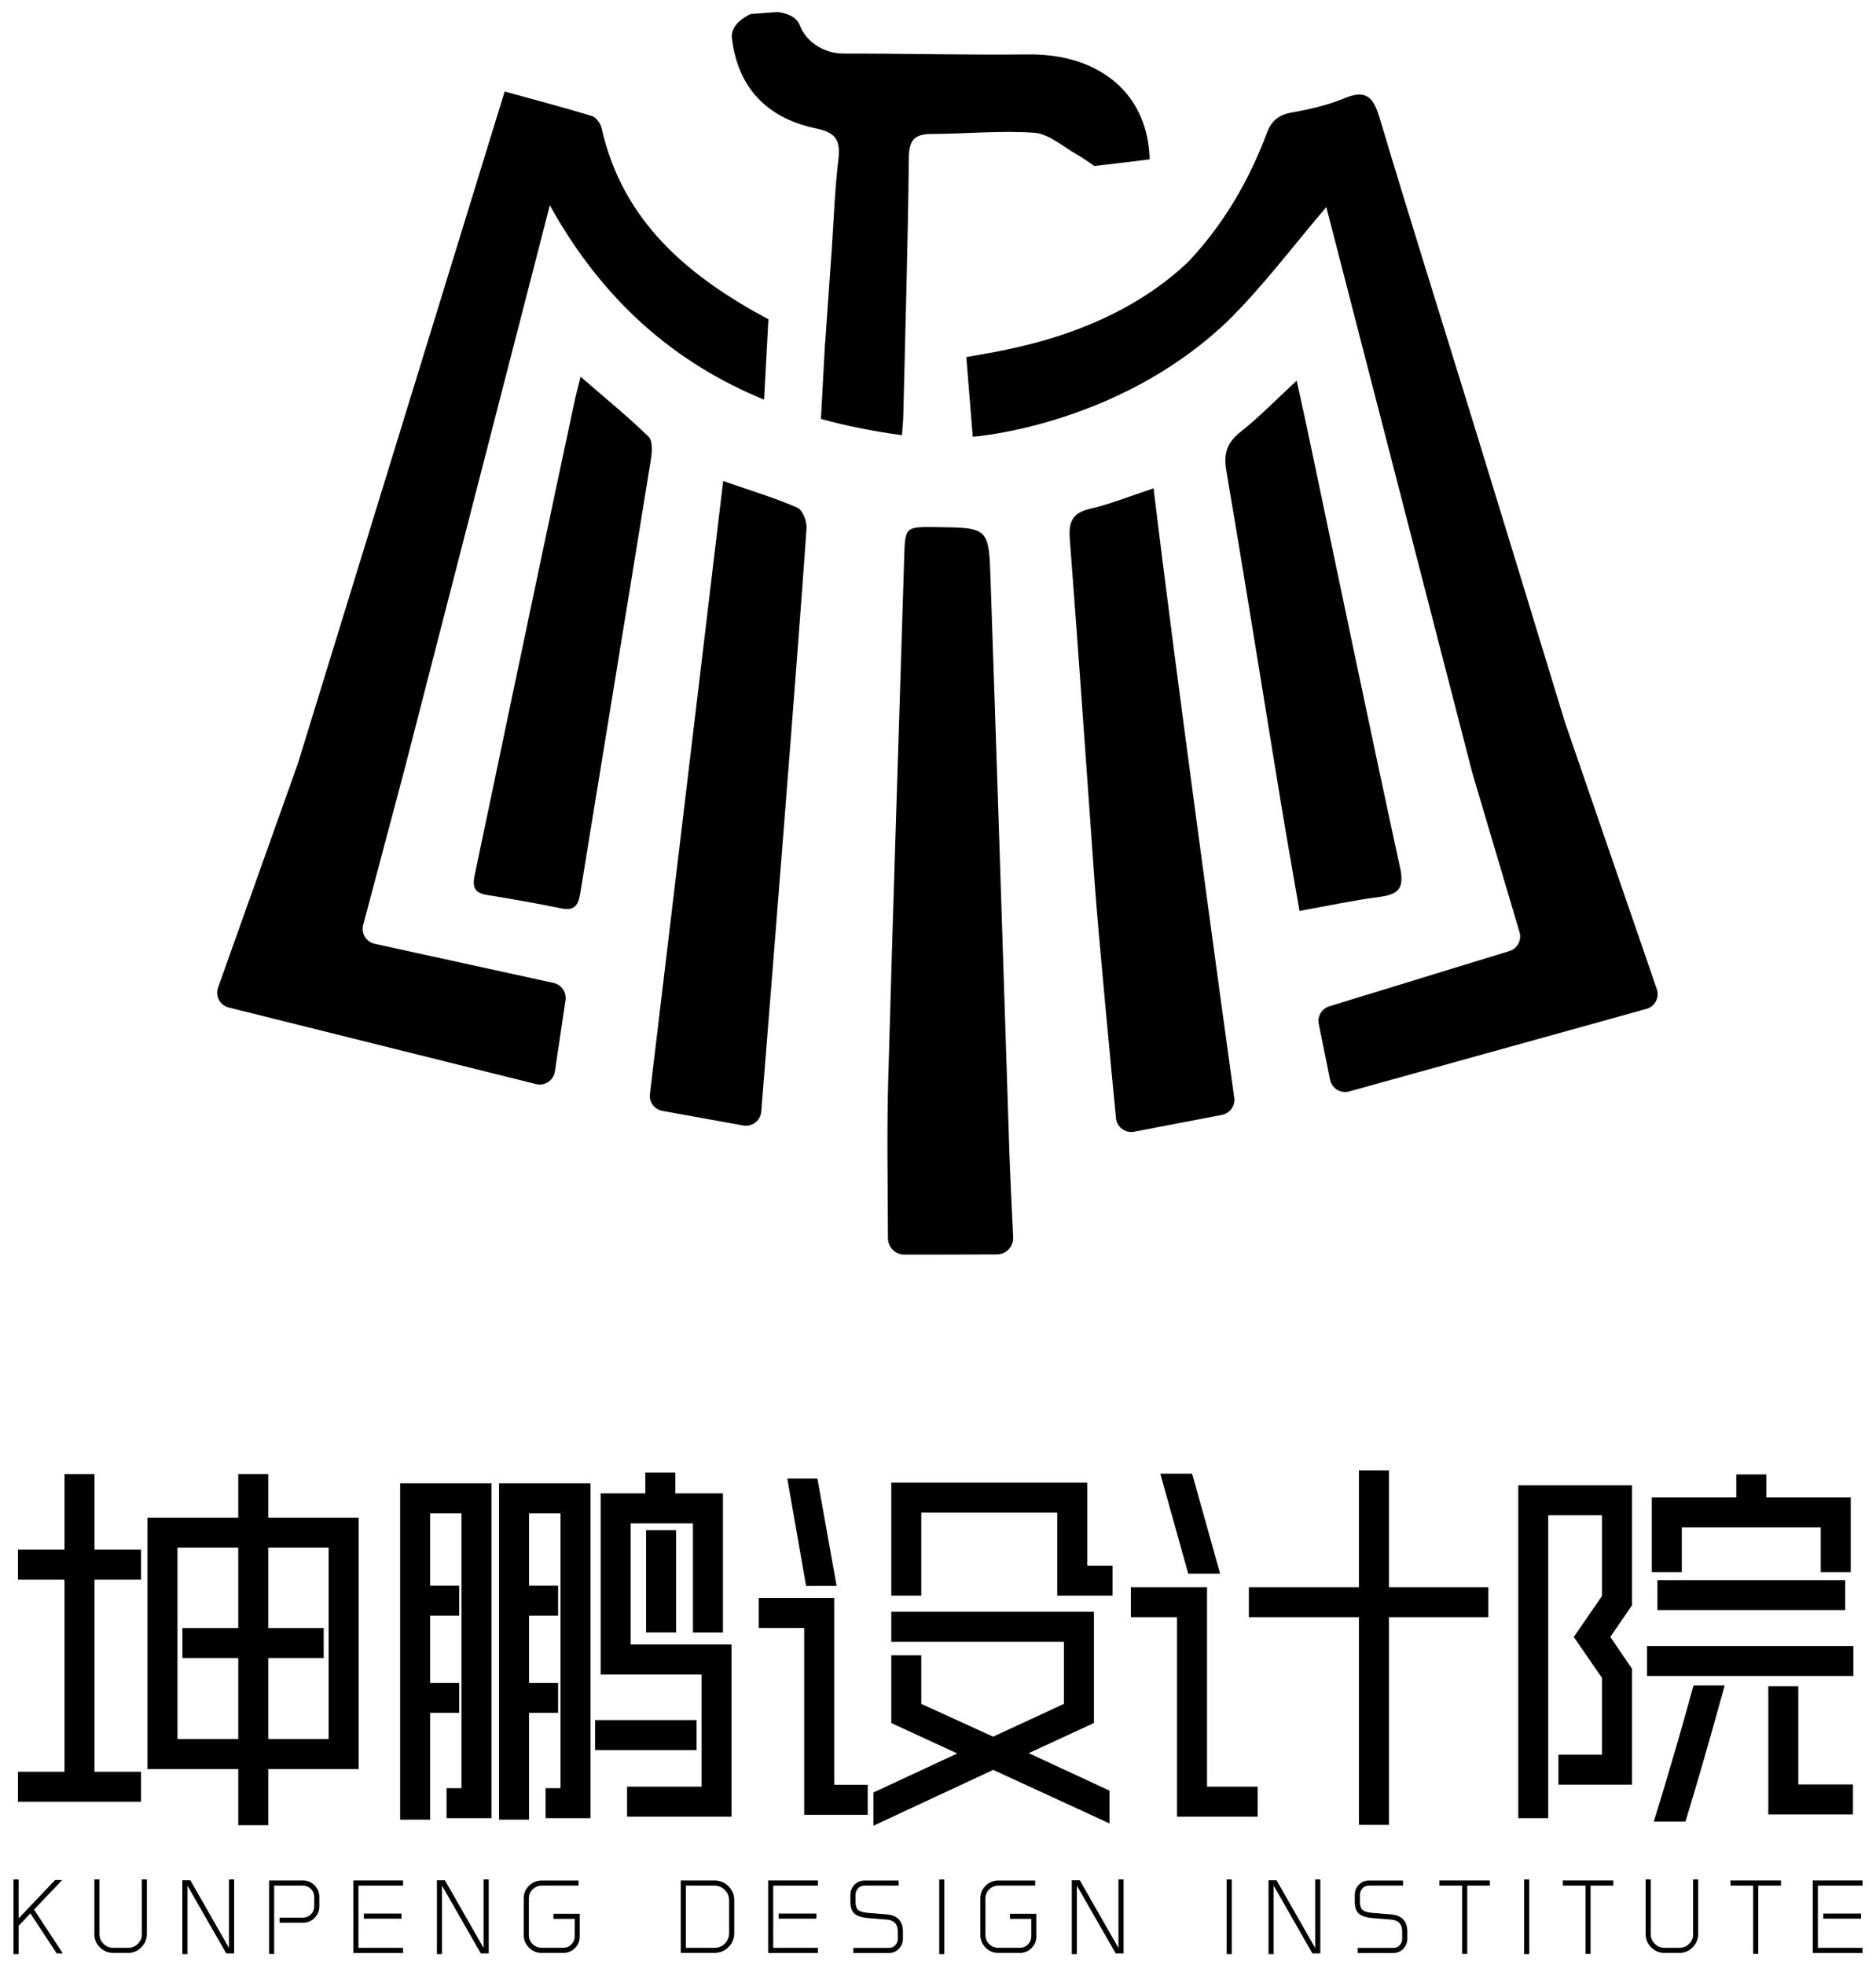 <?xml version="1.0" encoding="utf-8"?>
<!-- Generator: Adobe Illustrator 25.2.1, SVG Export Plug-In . SVG Version: 6.00 Build 0)  -->
<svg version="1.1" id="图层_1" xmlns="http://www.w3.org/2000/svg" xmlns:xlink="http://www.w3.org/1999/xlink" x="0px" y="0px"
	 viewBox="0 0 288.28 301.9" style="enable-background:new 0 0 288.28 301.9;" xml:space="preserve">
<g>
	<g>
		<path d="M55.12,233.15H41.22v-6.69h-4.61v6.69H22.66v38.63h13.95v8.63h4.61v-8.63h13.89V233.15z M36.61,254.74v12.43h-9.34v-29.41
			h9.34v12.37h-8.58v4.61H36.61z M41.22,254.74h8.52v-4.61h-8.52v-12.37h9.28v29.41h-9.28V254.74z"/>
		<polygon points="21.67,272.2 14.52,272.2 14.52,242.68 21.67,242.68 21.67,238.07 14.52,238.07 14.52,226.46 9.91,226.46 
			9.91,238.07 2.76,238.07 2.76,242.68 9.91,242.68 9.91,272.2 2.76,272.2 2.76,276.81 21.67,276.81 		"/>
		<rect x="91.45" y="264.26" width="15.59" height="4.61"/>
		<polygon points="76.69,279.56 81.3,279.56 81.3,263.15 85.76,263.15 85.76,258.54 81.3,258.54 81.3,248.22 85.76,248.22 
			85.76,243.61 81.3,243.61 81.3,232.5 86.13,232.5 86.13,274.72 83.84,274.72 83.84,279.33 90.74,279.33 90.74,227.89 
			76.69,227.89 		"/>
		<polygon points="112.41,252.65 96.91,252.65 96.91,234.04 106.48,234.04 106.48,250.8 111.09,250.8 111.09,229.43 103.78,229.43 
			103.78,226.23 99.17,226.23 99.17,229.43 92.3,229.43 92.3,257.26 107.8,257.26 107.8,274.49 96.36,274.49 96.36,279.1 
			112.41,279.1 		"/>
		<rect x="99.28" y="235.09" width="4.61" height="15.7"/>
		<polygon points="61.49,279.56 66.1,279.56 66.1,263.15 70.56,263.15 70.56,258.54 66.1,258.54 66.1,248.22 70.56,248.22 
			70.56,243.61 66.1,243.61 66.1,232.5 70.92,232.5 70.92,274.72 68.63,274.72 68.63,279.33 75.53,279.33 75.53,227.89 
			61.49,227.89 		"/>
		<polygon points="141.57,232.39 162.46,232.39 162.46,245.14 170.96,245.14 170.96,240.53 167.07,240.53 167.07,227.78 
			136.96,227.78 136.96,245.14 141.57,245.14 		"/>
		<polygon points="128.56,243.65 125.61,227.15 120.98,227.15 123.87,243.65 		"/>
		<polygon points="123.58,278.81 133.34,278.81 133.34,274.2 128.19,274.2 128.19,245.5 116.6,245.5 116.6,250.11 123.58,250.11 		
			"/>
		<polygon points="170.5,280.14 170.5,275.1 158.08,269.34 168.1,264.71 168.1,247.62 136.96,247.62 136.96,252.23 163.49,252.23 
			163.49,261.77 152.61,266.81 141.57,261.77 141.57,254.31 136.96,254.31 136.96,264.71 147.1,269.39 134.22,275.38 134.22,280.49 
			152.62,271.91 		"/>
		<polygon points="187.49,241.76 183.19,226.4 178.3,226.4 182.59,241.76 		"/>
		<polygon points="208.83,280.36 213.44,280.36 213.44,248.45 228.71,248.45 228.71,243.84 213.44,243.84 213.44,225.89 
			208.83,225.89 208.83,243.84 191.91,243.84 191.91,248.45 208.83,248.45 		"/>
		<polygon points="185.48,243.84 173.78,243.84 173.78,248.45 180.87,248.45 180.87,279.1 193.26,279.1 193.26,274.49 
			185.48,274.49 		"/>
		<path d="M260.09,259.48c-1.7,6.21-3.61,12.74-5.66,19.42l-0.29,0.95H259l0.16-0.52c1.7-5.6,3.59-12.14,5.61-19.46l0.26-0.93h-4.78
			L260.09,259.48z"/>
		<polygon points="258.44,234.67 279.79,234.67 279.79,241.53 284.4,241.53 284.4,230.06 271.42,230.06 271.42,226.52 
			266.81,226.52 266.81,230.06 253.83,230.06 253.83,241.53 258.44,241.53 		"/>
		<rect x="254.69" y="242.76" width="28.85" height="4.61"/>
		<polygon points="271.73,259.05 271.73,278.76 284.74,278.76 284.74,274.15 276.34,274.15 276.34,259.05 		"/>
		<polygon points="233.31,279.33 237.91,279.33 237.91,232.79 246.17,232.79 246.17,245.2 241.84,251.49 246.17,257.78 
			246.17,269.57 239.48,269.57 239.48,274.18 250.78,274.18 250.78,256.36 247.45,251.49 250.78,246.63 250.78,228.18 
			233.31,228.18 		"/>
		<rect x="253.09" y="252.88" width="31.71" height="4.61"/>
		<polygon points="9.56,288.83 8.47,288.83 2.86,294.73 2.86,288.75 2.07,288.75 2.07,300.21 2.86,300.21 2.86,295.82 2.88,295.84 
			4.67,293.96 8.71,300.1 9.65,300.1 5.23,293.37 		"/>
		<path d="M21.81,297.12c0,0.59-0.21,1.1-0.63,1.52c-0.41,0.41-0.91,0.61-1.52,0.61h-2.23c-0.6,0-1.11-0.2-1.52-0.61
			c-0.42-0.42-0.63-0.92-0.63-1.52v-8.38h-0.78v8.38c0,0.82,0.29,1.51,0.86,2.06c0.57,0.57,1.25,0.85,2.06,0.85h2.23
			c0.81,0,1.5-0.28,2.06-0.85c0.57-0.56,0.86-1.25,0.86-2.06v-8.38h-0.78V297.12z"/>
		<polygon points="35.19,299.27 29.25,288.87 28.02,288.87 28.02,300.21 28.8,300.21 28.8,289.69 34.76,300.1 35.98,300.1 
			35.98,288.74 35.19,288.74 		"/>
		<path d="M46.55,288.9h-5.2v11.29h0.78v-10.5h4.42c0.48,0,0.89,0.17,1.23,0.51c0.34,0.34,0.51,0.75,0.51,1.23v1.44
			c0,0.48-0.17,0.89-0.51,1.23c-0.34,0.34-0.75,0.51-1.23,0.51h-3.58v0.78h3.58c0.7,0,1.29-0.24,1.78-0.73
			c0.5-0.5,0.74-1.09,0.74-1.79v-1.44c0-0.7-0.25-1.29-0.74-1.79C47.84,289.15,47.24,288.9,46.55,288.9z"/>
		<rect x="55.91" y="293.99" width="5.79" height="0.78"/>
		<polygon points="54.29,300.04 61.94,300.04 61.94,299.25 55.08,299.25 55.08,289.69 61.94,289.69 61.94,288.9 54.29,288.9 		"/>
		<polygon points="74.31,299.27 68.37,288.87 67.14,288.87 67.14,300.21 67.92,300.21 67.92,289.69 73.88,300.1 75.1,300.1 
			75.1,288.74 74.31,288.74 		"/>
		<path d="M85.04,294.8h3.27v2.69c0,0.48-0.17,0.89-0.51,1.24c-0.34,0.34-0.75,0.51-1.24,0.51h-3.32c-0.54,0-1.01-0.19-1.4-0.57
			c-0.38-0.39-0.57-0.86-0.57-1.4v-5.61c0-0.54,0.19-1,0.57-1.39c0.39-0.38,0.86-0.58,1.4-0.58h5.67v-0.78h-5.67
			c-0.76,0-1.41,0.27-1.95,0.8c-0.54,0.54-0.81,1.19-0.81,1.95v5.61c0,0.76,0.27,1.41,0.81,1.95c0.54,0.54,1.19,0.81,1.95,0.81h3.32
			c0.7,0,1.29-0.25,1.79-0.74s0.74-1.09,0.74-1.79v-3.48h-4.05V294.8z"/>
		<path d="M109.78,288.9h-5.17v11.13h5.17c0.84,0,1.56-0.3,2.16-0.89c0.59-0.59,0.89-1.31,0.89-2.16v-5.04
			c0-0.84-0.3-1.56-0.89-2.16C111.35,289.2,110.63,288.9,109.78,288.9z M112.04,296.99c0,0.62-0.22,1.15-0.65,1.61
			c-0.45,0.44-0.99,0.65-1.61,0.65h-4.39v-9.56h4.39c0.63,0,1.16,0.22,1.61,0.67c0.44,0.44,0.65,0.97,0.65,1.59V296.99z"/>
		<rect x="119.66" y="293.99" width="5.79" height="0.78"/>
		<polygon points="118.04,300.04 125.68,300.04 125.68,299.25 118.82,299.25 118.82,289.69 125.68,289.69 125.68,288.9 
			118.04,288.9 		"/>
		<path d="M136.33,294.12l-2.98-0.24c-0.71-0.08-1.19-0.21-1.42-0.4c-0.31-0.23-0.46-0.68-0.46-1.33v-1.05
			c0-0.38,0.14-0.72,0.4-1.01c0.25-0.27,0.58-0.4,0.97-0.4h5.25v-0.78h-5.25c-0.59,0-1.1,0.21-1.53,0.64
			c-0.42,0.44-0.63,0.95-0.63,1.55v1.05c0,0.48,0.06,0.87,0.18,1.18c0.11,0.32,0.3,0.58,0.58,0.78c0.37,0.27,0.98,0.46,1.83,0.56
			l2.99,0.24c1.13,0.09,1.7,0.7,1.7,1.83v1.11c0,0.4-0.14,0.74-0.4,1.01c-0.25,0.27-0.57,0.4-0.97,0.4h-5.46v0.78h5.46
			c0.61,0,1.12-0.21,1.53-0.64c0.42-0.44,0.63-0.95,0.63-1.56v-1.11c0-0.81-0.23-1.45-0.69-1.91
			C137.64,294.42,137.06,294.19,136.33,294.12z"/>
		<rect x="144.33" y="288.75" width="0.78" height="11.46"/>
		<path d="M155.2,294.8h3.27v2.69c0,0.48-0.17,0.89-0.51,1.24c-0.34,0.34-0.75,0.51-1.24,0.51h-3.32c-0.54,0-1.01-0.19-1.4-0.57
			c-0.38-0.39-0.57-0.86-0.57-1.4v-5.61c0-0.54,0.19-1,0.57-1.39c0.39-0.38,0.86-0.58,1.4-0.58h5.67v-0.78h-5.67
			c-0.76,0-1.41,0.27-1.95,0.8c-0.54,0.54-0.81,1.19-0.81,1.95v5.61c0,0.76,0.27,1.41,0.81,1.95c0.54,0.54,1.19,0.81,1.95,0.81h3.32
			c0.7,0,1.29-0.25,1.79-0.74c0.5-0.5,0.74-1.09,0.74-1.79v-3.48h-4.05V294.8z"/>
		<polygon points="171.87,299.27 165.93,288.87 164.7,288.87 164.7,300.21 165.48,300.21 165.48,289.69 171.44,300.1 172.66,300.1 
			172.66,288.74 171.87,288.74 		"/>
		<rect x="188.5" y="288.75" width="0.78" height="11.46"/>
		<polygon points="202.1,299.27 196.16,288.87 194.93,288.87 194.93,300.21 195.72,300.21 195.72,289.69 201.67,300.1 202.89,300.1 
			202.89,288.74 202.1,288.74 		"/>
		<path d="M213.84,294.12l-2.98-0.24c-0.71-0.08-1.19-0.21-1.42-0.4c-0.31-0.23-0.46-0.68-0.46-1.33v-1.05
			c0-0.38,0.14-0.72,0.4-1.01c0.25-0.27,0.58-0.4,0.97-0.4h5.25v-0.78h-5.25c-0.59,0-1.1,0.21-1.53,0.64
			c-0.42,0.44-0.63,0.95-0.63,1.55v1.05c0,0.48,0.06,0.87,0.18,1.18c0.11,0.32,0.3,0.58,0.58,0.78c0.37,0.27,0.98,0.46,1.83,0.56
			l2.99,0.24c1.13,0.09,1.7,0.7,1.7,1.83v1.11c0,0.4-0.14,0.74-0.4,1.01c-0.25,0.27-0.57,0.4-0.97,0.4h-5.46v0.78h5.46
			c0.61,0,1.12-0.21,1.53-0.64c0.42-0.44,0.63-0.95,0.63-1.56v-1.11c0-0.81-0.23-1.45-0.69-1.91
			C215.14,294.42,214.57,294.19,213.84,294.12z"/>
		<polygon points="221.19,289.69 224.68,289.69 224.68,300.18 225.47,300.18 225.47,289.69 228.95,289.69 228.95,288.9 
			221.19,288.9 		"/>
		<rect x="234.21" y="288.75" width="0.78" height="11.46"/>
		<polygon points="240.15,289.69 243.64,289.69 243.64,300.18 244.42,300.18 244.42,289.69 247.91,289.69 247.91,288.9 
			240.15,288.9 		"/>
		<path d="M260.19,297.12c0,0.59-0.21,1.1-0.63,1.52c-0.41,0.41-0.91,0.61-1.52,0.61h-2.23c-0.6,0-1.11-0.2-1.52-0.61
			c-0.42-0.42-0.63-0.92-0.63-1.52v-8.38h-0.78v8.38c0,0.82,0.29,1.51,0.86,2.06c0.57,0.57,1.25,0.85,2.06,0.85h2.23
			c0.81,0,1.5-0.28,2.06-0.85c0.57-0.56,0.86-1.25,0.86-2.06v-8.38h-0.78V297.12z"/>
		<polygon points="265.92,289.69 269.41,289.69 269.41,300.18 270.19,300.18 270.19,289.69 273.68,289.69 273.68,288.9 
			265.92,288.9 		"/>
		<rect x="280.18" y="293.99" width="5.79" height="0.78"/>
		<polygon points="286.21,288.9 278.56,288.9 278.56,300.04 286.21,300.04 286.21,299.25 279.35,299.25 279.35,289.69 
			286.21,289.69 		"/>
	</g>
	<g>
		<path d="M149.48,67.1c0,0,22.03-1.56,38.95-17.55c5.5-5.36,10.15-11.61,15.38-17.74c7.39,28.63,22.46,87.01,22.46,87.01
			l7.23,24.38c0.37,1.24-0.33,2.54-1.57,2.92l-27.66,8.48c-1.16,0.36-1.86,1.53-1.62,2.72l1.74,8.56c0.27,1.34,1.62,2.16,2.94,1.8
			L253,155c1.31-0.36,2.04-1.75,1.6-3.03c-3.11-9.01-14.03-40.74-14.14-41.08c-4.8-15.74-9.61-31.48-14.45-47.21
			c-4.66-15.15-9.44-30.26-13.97-45.44c-0.94-3.16-1.97-4.6-5.46-3.14c-2.57,1.07-5.36,1.7-8.11,2.19c-2.11,0.37-3.14,1.39-3.8,3.16
			c-2.75,7.36-6.75,14.18-12.17,19.87c-12.45,11.76-29.54,13.65-34.01,14.54L149.48,67.1z"/>
		<path d="M138.97,192.75c-1.39,0-2.52-1.13-2.52-2.52c-0.03-8.35-0.18-16.32,0.04-24.27c0.73-26.71,1.64-53.42,2.45-80.13
			c0.15-4.92,0.07-4.92,5.1-4.85c7.79,0.11,7.91,0.11,8.17,7.9c1.01,29.39,1.95,58.78,2.9,88.17c0.1,2.97,0.4,9.4,0.58,13.03
			c0.07,1.44-1.07,2.64-2.51,2.64C149.65,192.74,143.31,192.75,138.97,192.75z"/>
		<path d="M111.13,73.9c4.33,1.51,7.95,2.59,11.39,4.09c0.8,0.35,1.49,2.1,1.42,3.15c-1.3,19.09-5.92,76.72-6.96,89.64
			c-0.11,1.39-1.4,2.37-2.76,2.13l-12.43-2.24c-1.23-0.22-2.07-1.35-1.92-2.59C101.27,156.33,107.96,100.56,111.13,73.9z"/>
		<path d="M177.27,75.02c3.11,26.16,10.76,81.88,12.39,93.63c0.17,1.24-0.66,2.39-1.89,2.63l-13.49,2.59
			c-1.36,0.26-2.65-0.7-2.79-2.08c-0.71-7.35-2.72-28.41-3.27-36.07c-1.27-17.65-2.47-35.3-3.83-52.94
			c-0.2-2.67,0.45-4.01,3.18-4.63C170.64,77.45,173.59,76.23,177.27,75.02z"/>
		<path d="M89.22,57.88c3.77,3.27,7.24,6.1,10.44,9.2c0.65,0.63,0.55,2.32,0.37,3.45c-3.6,22.28-7.27,44.54-10.88,66.81
			c-0.29,1.76-0.91,2.62-2.88,2.22c-3.82-0.78-7.67-1.46-11.52-2.08c-2.4-0.39-2.04-1.89-1.7-3.54c3.01-14.32,6-28.65,9.02-42.97
			c2.03-9.67,4.09-19.32,6.15-28.98C88.46,60.82,88.78,59.67,89.22,57.88z"/>
		<path d="M199.69,139.95c-1.03-5.95-2.03-11.55-2.95-17.16c-2.76-16.84-5.44-33.7-8.3-50.53c-0.45-2.64,0.15-4.3,2.24-5.95
			c2.85-2.25,5.39-4.89,8.57-7.83c0.56,2.54,1.05,4.7,1.51,6.86c4.78,22.67,9.48,45.35,14.39,67.99c0.69,3.2-0.3,4.09-3.2,4.47
			C207.99,138.31,204.08,139.16,199.69,139.95z"/>
		<g>
			<path d="M157.95,8.36c-9.42,0.11-18.84-0.15-28.27-0.13c-2.93,0.01-5.75-1.65-6.8-4.39c-0.7-1.84-3.48-1.99-3.48-1.99l-4.01,0.3
				c0,0-3.21,1.3-2.92,3.72c0.87,7.36,5.17,12.27,12.97,13.87c2.94,0.6,3.74,1.78,3.4,4.66c-0.56,4.72-0.72,9.49-1.05,14.24
				c-0.31,4.46-0.63,8.92-0.99,14.07c-0.01,0-0.01-0.01-0.02-0.01l-0.63,11.66c3.97,1.09,8.12,1.92,12.46,2.5
				c0.11-1.69,0.19-2.4,0.2-3.12c0.31-13.18,0.71-26.35,0.85-39.53c0.03-2.78,0.95-3.62,3.55-3.63c5.25-0.01,10.52-0.56,15.73-0.18
				c2.22,0.16,4.33,2.08,6.44,3.27c0.98,0.55,2.77,1.83,2.77,1.83s5.72-0.65,8.51-1.02C176.41,14.35,168.92,8.23,157.95,8.36z"/>
			<path d="M62.13,118.32c0,0,10.53-40.89,15.8-61.33c2.15-8.34,4.3-16.68,6.56-25.45c8.15,14.7,19.23,24.24,32.92,29.86l0.67-12.34
				c-12.16-6.54-22.37-14.86-25.64-29.39c-0.16-0.71-0.84-1.65-1.47-1.84c-4.29-1.31-8.63-2.44-13.42-3.77
				C66.93,48.57,45.78,117.29,45.78,117.29l-12.27,34.43c-0.47,1.31,0.3,2.74,1.65,3.07l47.21,11.76c1.35,0.34,2.69-0.56,2.9-1.94
				l1.63-10.95c0.18-1.22-0.62-2.38-1.83-2.65l-27.49-6.01c-1.31-0.29-2.12-1.61-1.77-2.9L62.13,118.32z"/>
		</g>
	</g>
</g>
</svg>
